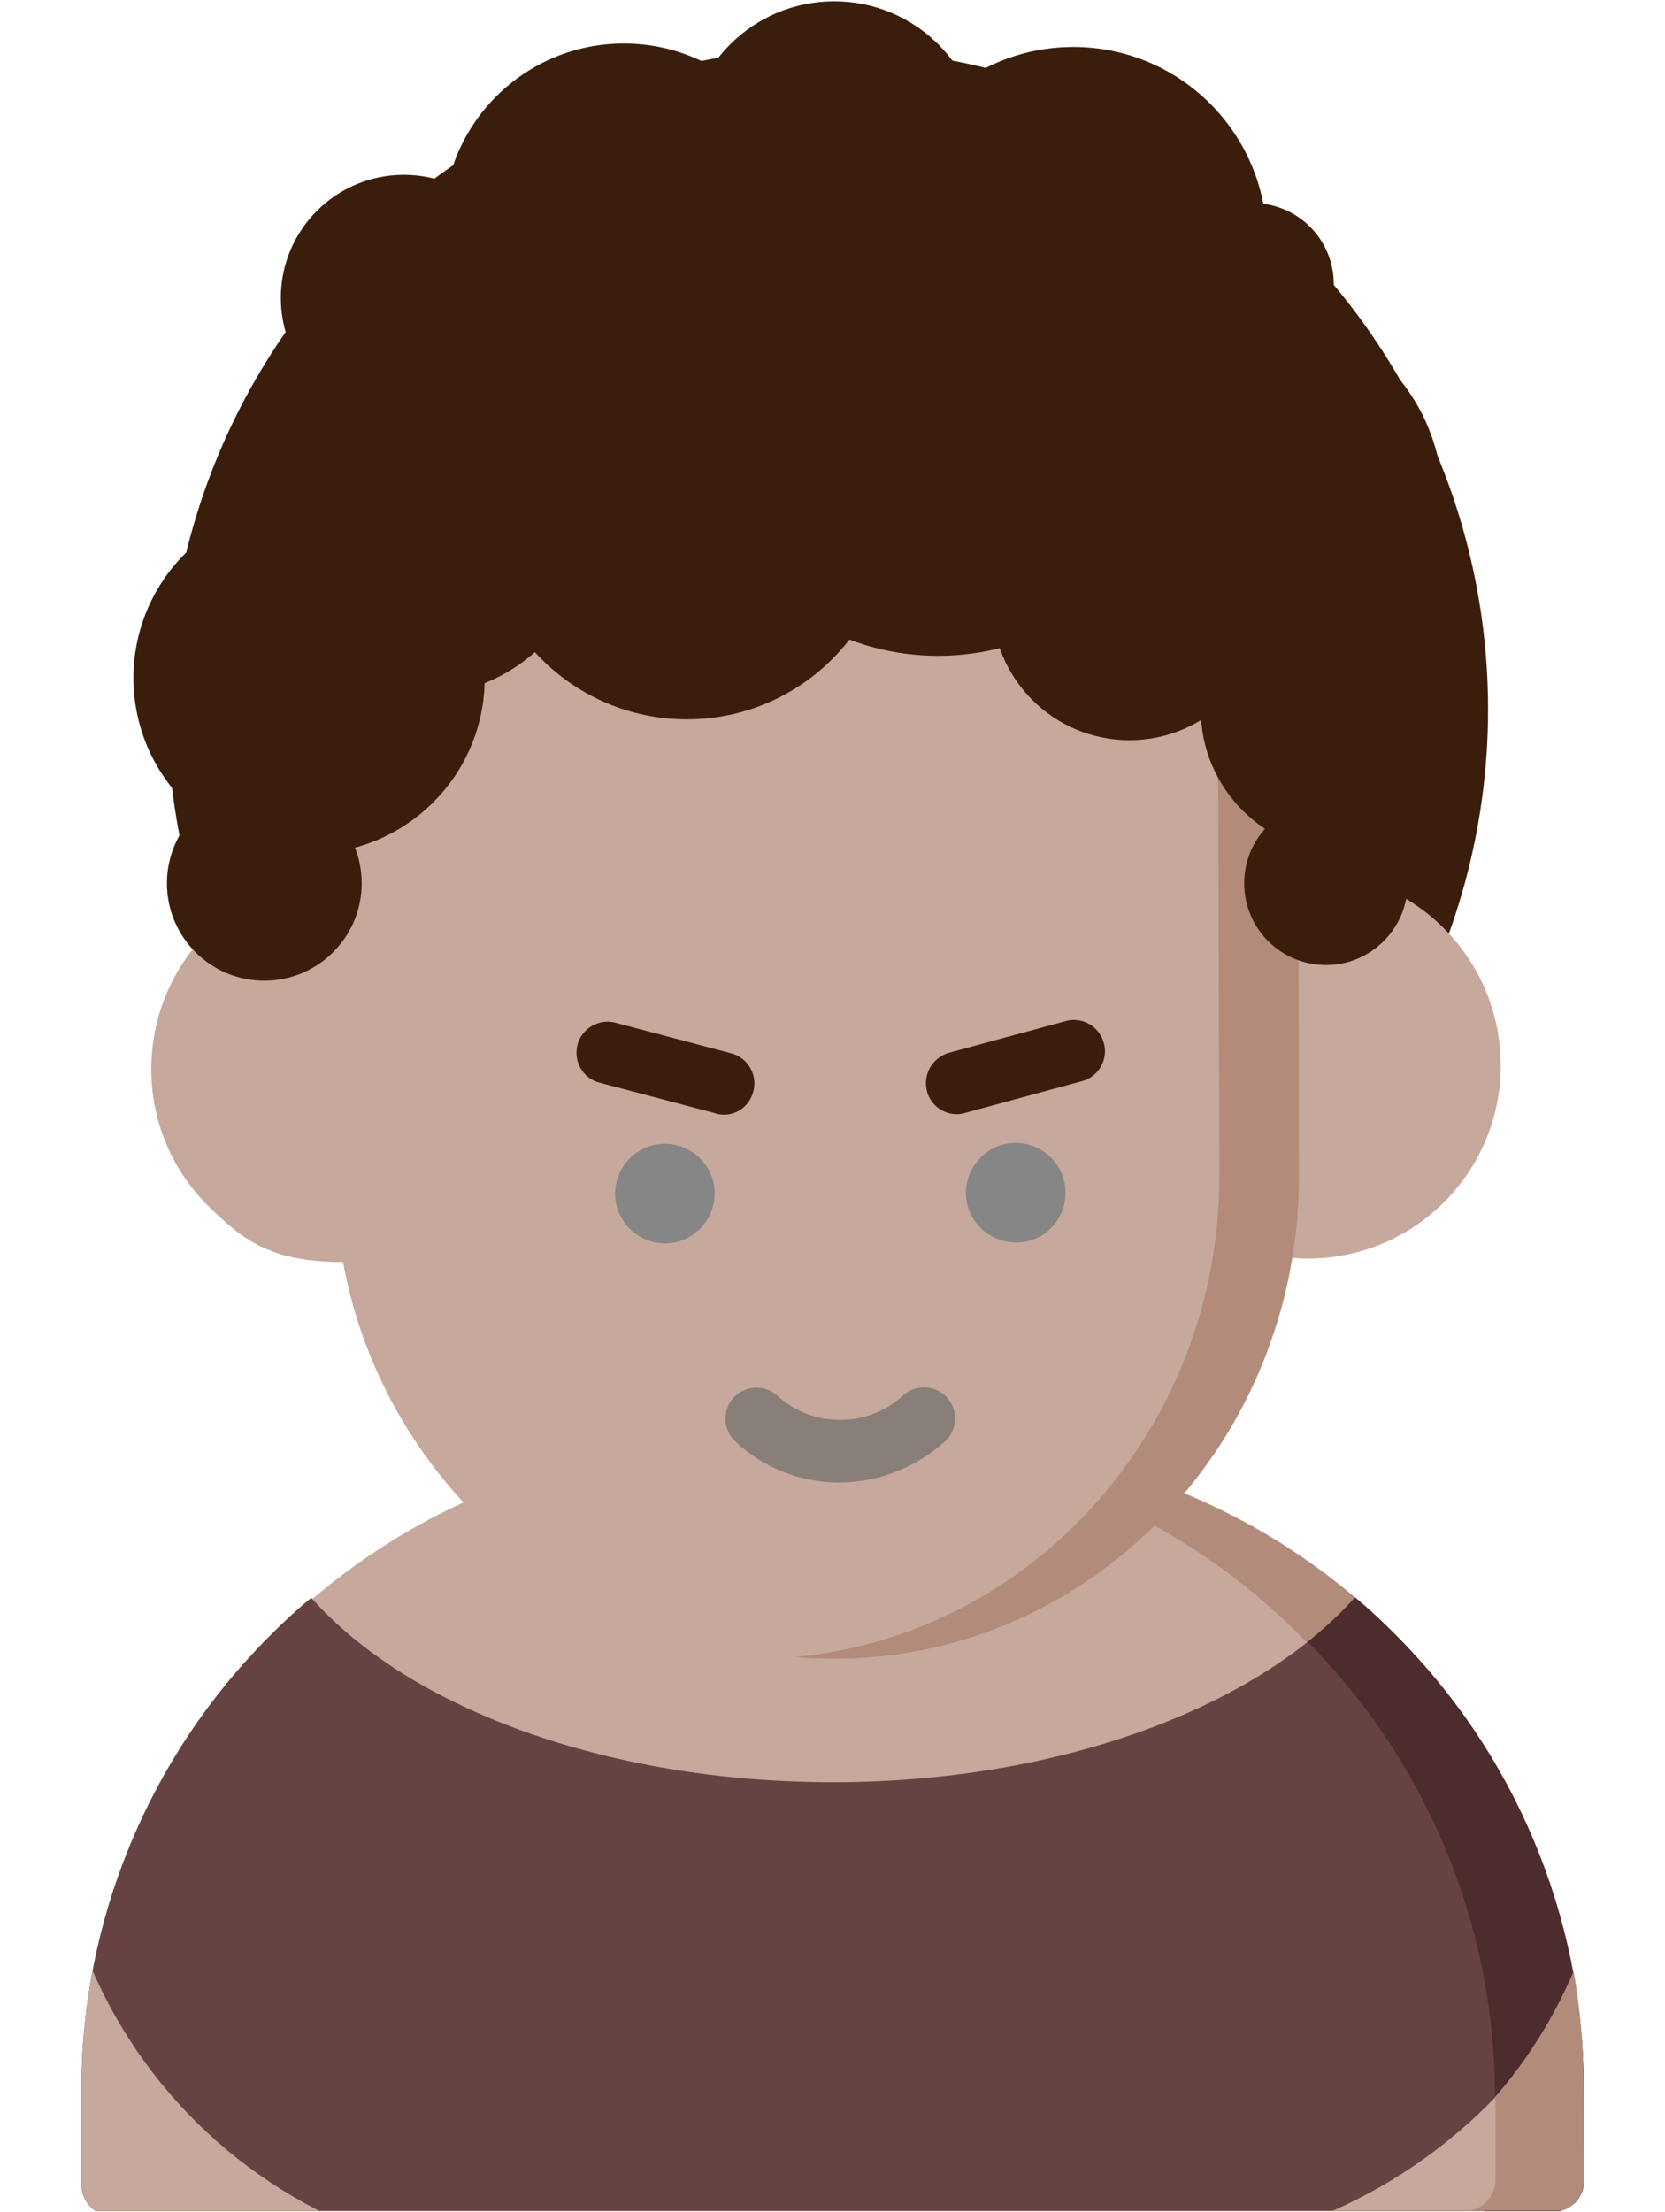 <?xml version="1.0" encoding="utf-8"?>
<!-- Generator: Adobe Illustrator 19.0.0, SVG Export Plug-In . SVG Version: 6.00 Build 0)  -->
<svg version="1.1" id="Layer_1" xmlns="http://www.w3.org/2000/svg" xmlns:xlink="http://www.w3.org/1999/xlink" x="0px" y="0px"
	 viewBox="-114 142.3 383 508.7" style="enable-background:new -114 142.3 383 508.7;" xml:space="preserve">
<style type="text/css">
	.st0{fill:#3A1E0B;}
	.st1{fill:#C6A89C;}
	.st2{fill:#B38B7B;}
	.st3{fill:#897F79;}
	.st4{fill:#868686;}
	.st5{fill:#664242;}
	.st6{clip-path:url(#SVGID_2_);}
	.st7{clip-path:url(#SVGID_4_);}
	.st8{fill:#4C2C2C;}
</style>
<title>adult</title>
<circle class="st0" cx="76.4" cy="305.4" r="151.9"/>
<path class="st1" d="M228.4,624.8l0.1,18.8c0,1.9-0.7,3.7-2.1,5.1c-0.9,1-2.1,1.6-3.5,1.9h-314c-2-1.3-3.2-3.5-3.3-5.9v-21.3
	c0-81.9,66-148.5,147.7-149l48.4-0.2h0.5c2.5,0,4.8,0.1,7.3,0.2c0.5,0,1.2,0.1,1.7,0.1l3.5,0.3c0.6,0,1.2,0.1,1.7,0.2
	c1.1,0.1,2.1,0.2,3.2,0.4C184,483.3,236,532.1,248,596.1C242.9,606.5,236.3,616.3,228.4,624.8z"/>
<path class="st1" d="M-34.6,343.5h-0.2c-24.6,0.1-44.4,20.1-44.4,44.7c0,11.8,4.7,23.1,13.1,31.4c8.5,8.4,14.9,12.9,31.4,12.9h0.2
	C-9.9,432,9.6,411.6,9,387C8.5,363.2-10.7,344-34.6,343.5L-34.6,343.5z"/>
<path class="st2" d="M247.9,595.8c0,0.1,0,0.1-0.1,0.2c-4.9,10.6-11.5,20.4-19.4,29v-2.5c-0.5-80.2-64.4-145.6-144.6-148l17.5-0.1
	h0.5c2.5,0,4.8,0.1,7.3,0.2c0.5,0,1.2,0.1,1.7,0.1l3.5,0.3c0.6,0,1.2,0.1,1.7,0.2c1.1,0.1,2.1,0.2,3.2,0.4
	C183.7,483.2,235.8,531.9,247.9,595.8z"/>
<path class="st1" d="M187.6,342.7h-0.2c-24.6,0.1-44.5,20.1-44.4,44.7c0,11.8,4.7,23.1,13.1,31.4c8.3,8.3,19.6,13,31.4,12.9h0.2
	c24.6-0.5,44.1-20.9,43.5-45.5C230.6,362.4,211.4,343.2,187.6,342.7L187.6,342.7z"/>
<path class="st1" d="M184.6,318.7c-0.1-29.2-11.4-48.5-34.6-59.3c-20.8-9.6-49.1-10.8-76.6-10.8s-55.7,1.6-76.5,11.2
	c-23,10.8-34.2,30.3-34.1,59.3l0.3,93.7c0.2,61.1,49.8,110.5,110.9,110.6h0.3c61.2-0.3,110.7-50.1,110.5-111.3L184.6,318.7z"/>
<path class="st3" d="M79.2,483.2c-8.9,0-17.5-3.3-24-9.4c-2.9-2.7-3.1-7.2-0.5-10.1c2.7-2.9,7.2-3.1,10.1-0.5
	c3.9,3.6,9,5.6,14.4,5.6h0.1c5.3,0,10.5-2,14.4-5.6c2.9-2.7,7.4-2.5,10.1,0.4c2.7,2.9,2.5,7.4-0.4,10.1
	C96.8,479.7,88.2,483.1,79.2,483.2C79.3,483.2,79.2,483.2,79.2,483.2z"/>
<path class="st4" d="M50.4,416.7c0-6.3-5.2-11.4-11.5-11.4s-11.4,5.2-11.4,11.5s5.2,11.4,11.5,11.4l0,0
	C45.3,428.2,50.4,423,50.4,416.7z"/>
<path class="st0" d="M52.4,398.6c-0.6,0-1.2-0.1-1.8-0.3l-26.9-7.1c-3.8-1.1-5.9-5.1-4.8-8.9c1.1-3.6,4.8-5.7,8.4-4.9l26.9,7.1
	c3.8,1,6.1,4.9,5.1,8.7C58.5,396.4,55.7,398.7,52.4,398.6z"/>
<path class="st4" d="M131.1,416.5c0-6.3-5.2-11.4-11.5-11.4s-11.4,5.2-11.4,11.5s5.2,11.4,11.5,11.4l0,0c6.2,0.1,11.3-5,11.4-11.2
	C131.1,416.7,131.1,416.6,131.1,416.5z"/>
<path class="st0" d="M106.1,398.5c-4,0-7.2-3.3-7.1-7.2c0-3.2,2.2-6,5.2-6.9l26.9-7.3c3.8-1.1,7.8,1.2,8.8,5c1.1,3.8-1.2,7.8-5,8.8
	l-26.9,7.3C107.4,398.4,106.8,398.5,106.1,398.5z"/>
<path class="st2" d="M184.6,318.7c-0.1-29.2-10.9-48.5-33.3-59.3c-20.1-9.6-47.3-10.8-73.8-10.8c-2.6,0-4.9,0-7.5,0.1
	c22.9,0.4,45.5,2.5,62.9,10.7c22.3,10.7,33.2,30,33.3,59.3l0.3,93.6c0.2,58.1-42.9,106-97.7,111c3,0.3,6.1,0.4,9.2,0.4h0.3
	c58.9-0.2,106.7-50.1,106.5-111.3L184.6,318.7z"/>
<path id="SVGID" class="st5" d="M250.3,622.3c-0.1-39.4-15.9-77.1-44-104.8c-2.8-2.8-5.7-5.5-8.6-7.9
	c-22.4,25.2-67.8,42.5-120.1,42.5s-97.7-17.2-120-42.4c-3.3,2.7-6.4,5.6-9.5,8.7c-27.9,27.8-43.5,65.6-43.4,105v21.4
	c0.1,2.4,1.3,4.6,3.3,5.9h336.8c1.3-0.3,2.5-1,3.5-1.9c1.3-1.3,2.1-3.2,2.1-5.1L250.3,622.3z"/>
<g>
	<g>
		<g>
			<defs>
				<path id="SVGID_1_" d="M250.3,622.3c-0.1-39.4-15.9-77.1-44-104.8c-2.8-2.8-5.7-5.5-8.6-7.9c-22.4,25.2-67.8,42.5-120.1,42.5
					s-97.7-17.2-120-42.4c-3.3,2.7-6.4,5.6-9.5,8.7c-27.9,27.8-43.5,65.6-43.4,105v21.4c0.1,2.4,1.3,4.6,3.3,5.9h336.8
					c1.3-0.3,2.5-1,3.5-1.9c1.3-1.3,2.1-3.2,2.1-5.1L250.3,622.3z"/>
			</defs>
			<clipPath id="SVGID_2_">
				<use xlink:href="#SVGID_1_"  style="overflow:visible;"/>
			</clipPath>
			<g class="st6">
				<path class="st1" d="M-32.2,654.5h-54.3c-6,0-10.9-4.9-10.9-10.9v-61C-87.7,615.2-63.7,641.6-32.2,654.5z"/>
			</g>
		</g>
	</g>
</g>
<g>
	<g>
		<g>
			<defs>
				<path id="SVGID_3_" d="M250.3,622.3c-0.1-39.4-15.9-77.1-44-104.8c-2.8-2.8-5.7-5.5-8.6-7.9c-22.4,25.2-67.8,42.5-120.1,42.5
					s-97.7-17.2-120-42.4c-3.3,2.7-6.4,5.6-9.5,8.7c-27.9,27.8-43.5,65.6-43.4,105v21.4c0.1,2.4,1.3,4.6,3.3,5.9h336.8
					c1.3-0.3,2.5-1,3.5-1.9c1.3-1.3,2.1-3.2,2.1-5.1L250.3,622.3z"/>
			</defs>
			<clipPath id="SVGID_4_">
				<use xlink:href="#SVGID_3_"  style="overflow:visible;"/>
			</clipPath>
			<g class="st7">
				<path class="st8" d="M251.9,623.7c-0.5-81.8-66.8-147.8-148.6-148.1h-0.4l-17.6,0.1c80.2,2.4,144.1,67.8,144.6,148l0.1,21.4
					c0,1.9-0.7,3.7-2.1,5.1c-0.9,1-2.1,1.6-3.5,1.9h21.9c1.3-0.3,2.5-1,3.5-1.9c1.4-1.4,2.1-3.2,2.1-5.1V623.7z"/>
			</g>
		</g>
	</g>
</g>
<circle class="st0" cx="101.8" cy="235.3" r="57.8"/>
<circle class="st0" cx="173.3" cy="257.6" r="44.6"/>
<ellipse class="st0" cx="145.8" cy="280.9" rx="31.6" ry="31.6"/>
<circle class="st0" cx="195.1" cy="305.4" r="32.9"/>
<circle class="st0" cx="29.5" cy="193.8" r="41.5"/>
<circle class="st0" cx="-17.2" cy="262.6" r="39.6"/>
<circle class="st0" cx="-42.9" cy="298.2" r="40.4"/>
<circle class="st0" cx="-21.1" cy="210.8" r="28.3"/>
<circle class="st0" cx="174.2" cy="207.6" r="18.6"/>
<ellipse class="st0" cx="132.9" cy="197.6" rx="44.5" ry="44.5"/>
<circle class="st0" cx="77.9" cy="176.5" r="33.9"/>
<circle class="st0" cx="44" cy="260.4" r="47.3"/>
<circle class="st0" cx="191" cy="345.4" r="18.8"/>
<circle class="st0" cx="-53.2" cy="345.4" r="22.4"/>
<path class="st2" d="M250.4,643.6c0,1.9-0.7,3.7-2,5.1c-0.9,0.9-2,1.6-3.3,1.9h-20.8c1.3-0.3,2.4-1,3.3-1.9c1.3-1.4,2-3.2,2-5.1
	l0.3-19.1c7.5-8.6,13.5-18.3,18-28.7c0-0.1,0-0.1,0.1-0.2c1.5,8.7,2.3,17.6,2.3,26.5L250.4,643.6z"/>
<path class="st1" d="M230,643.6c0,1.9-0.8,3.8-2.2,5.1c-1,1-2.3,1.7-3.6,1.9h-31.5c14-6.2,26.7-15.1,37.3-26.1L230,643.6L230,643.6z
	"/>
</svg>
